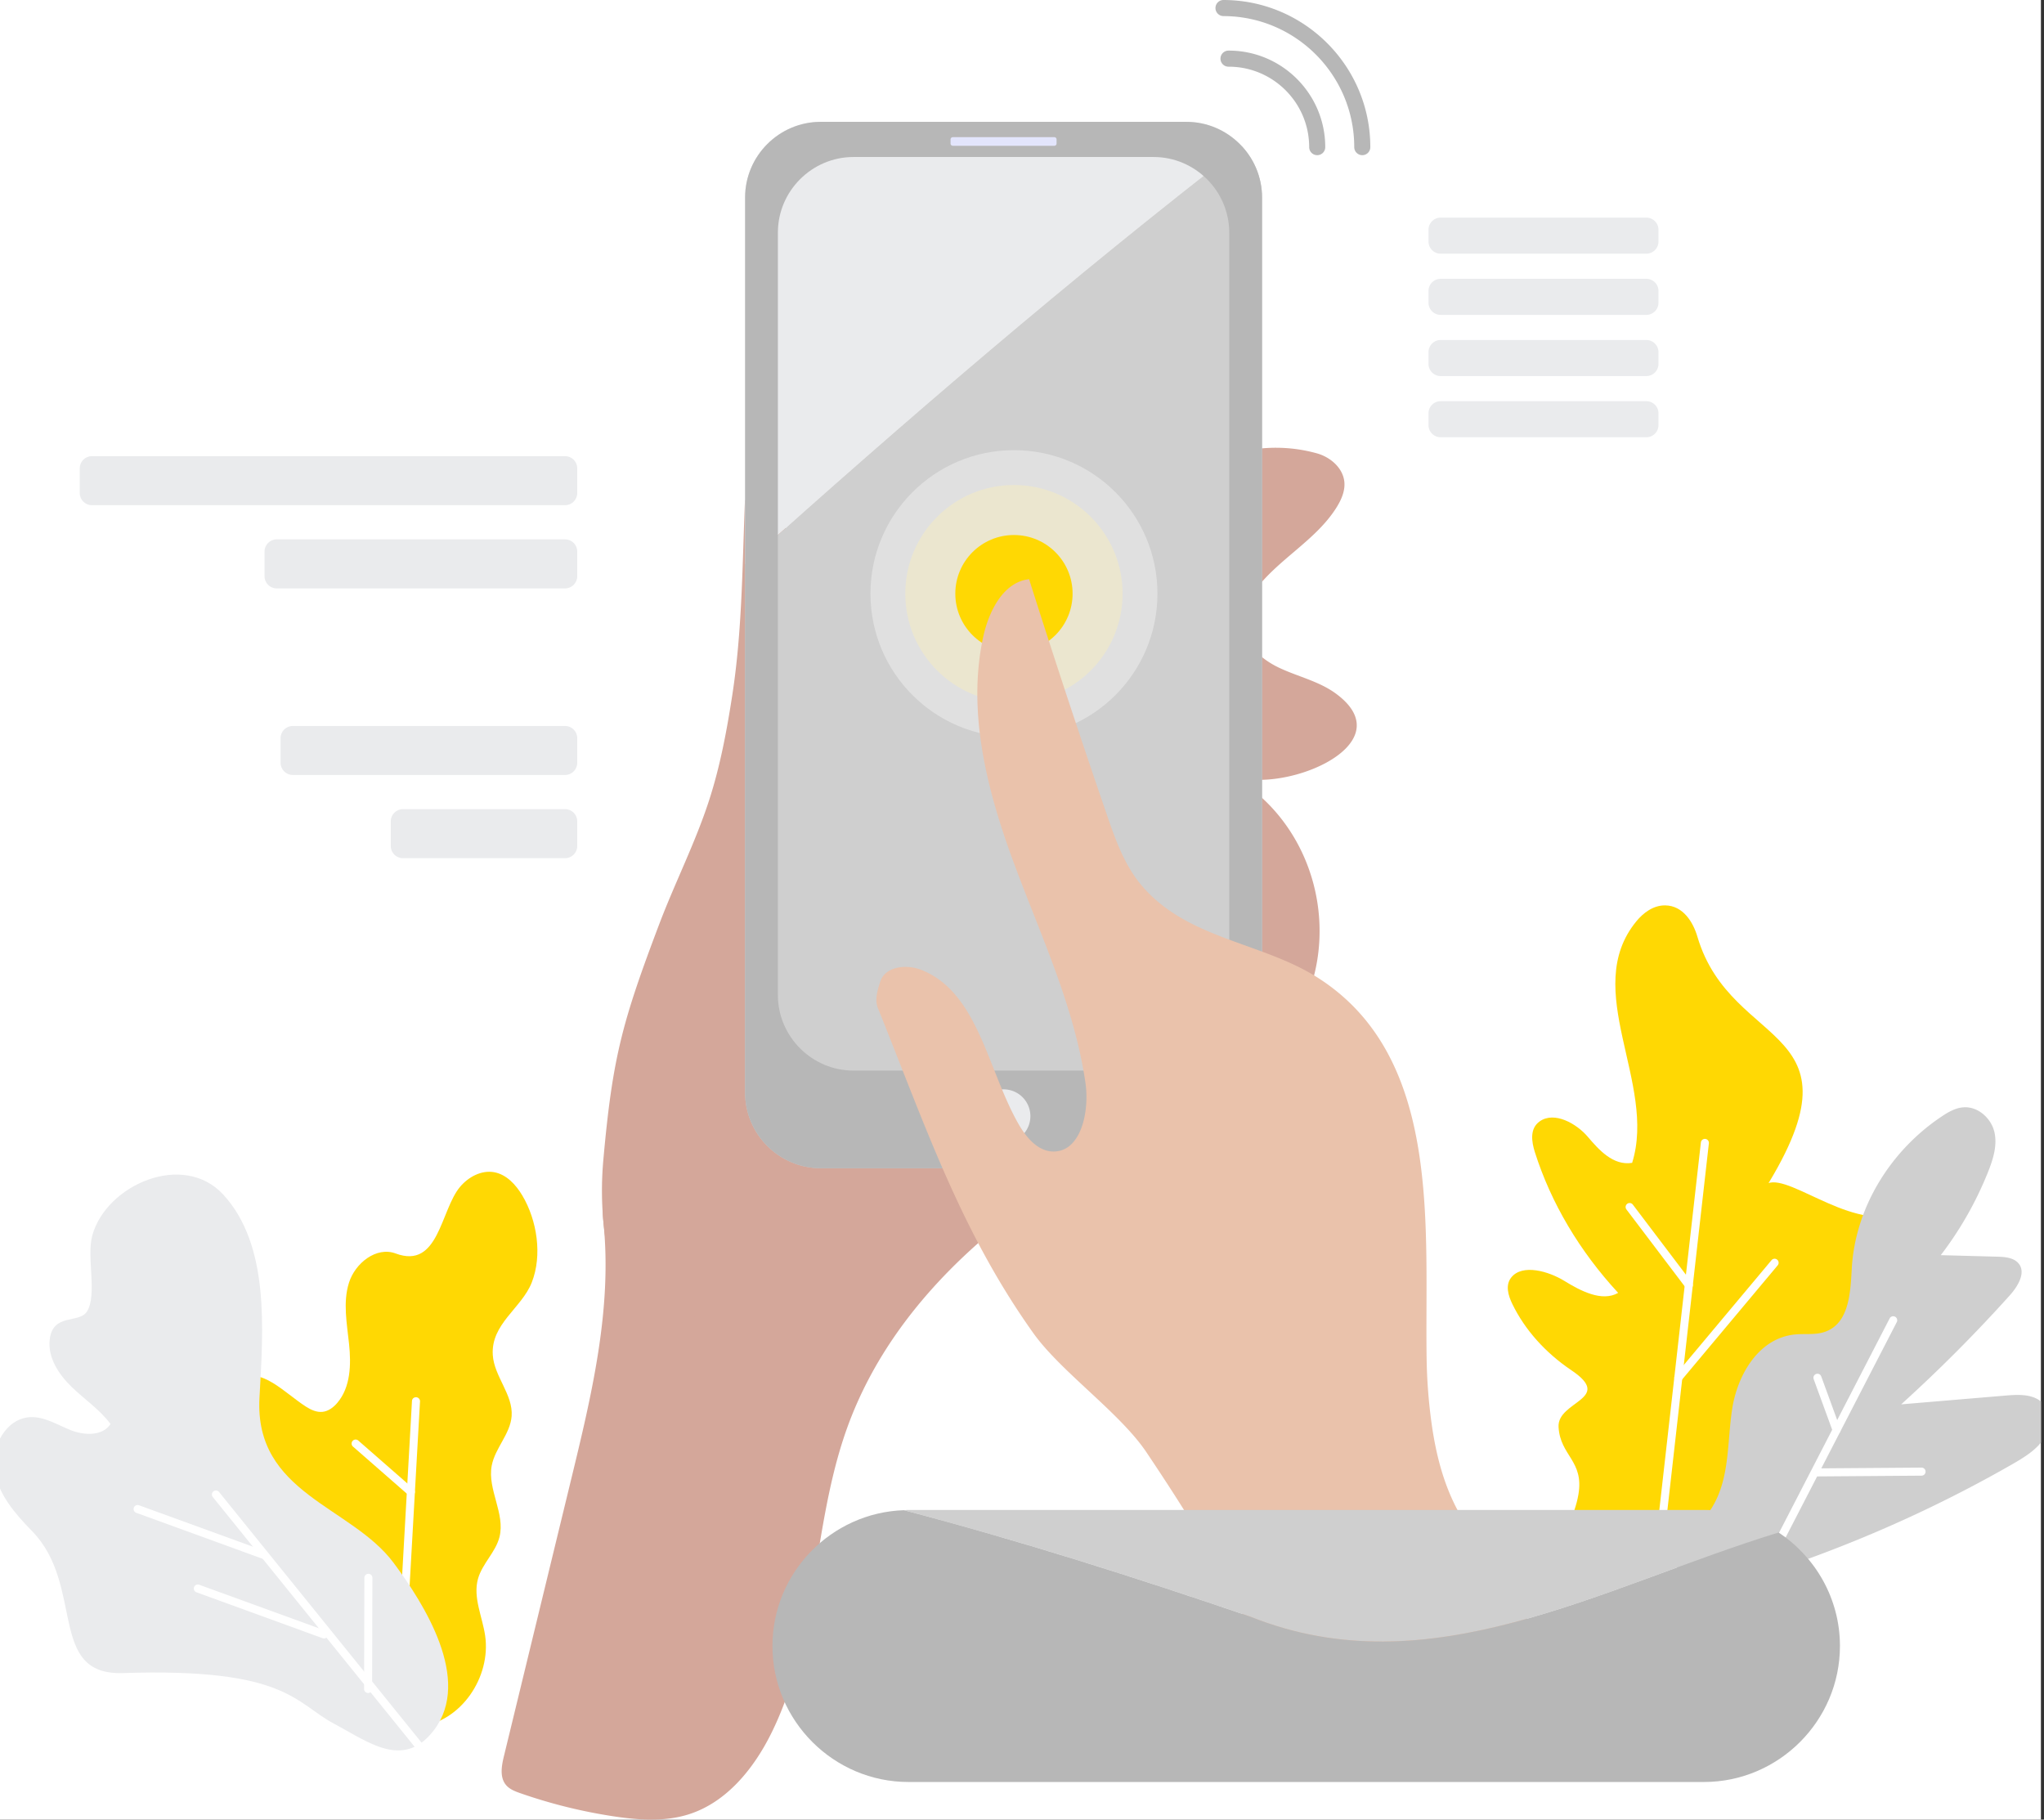 <svg xmlns="http://www.w3.org/2000/svg" width="337" height="300" fill="none" viewBox="0 0 337 300">
  <rect x="0" y="0" width="337" height="300" fill="#333333" stroke="none"/>
  <g clip-path="url(#clip0_16:7)">
    <path fill="#fff" d="M0 0h336.491v300H0z"/>
    <path fill="#FFD803" d="M37.23 235.243c-.39-2.861-.308-6.387 2.178-7.852 3.654-2.153 7.473 2.246 11.049 4.531.82.523 1.765.955 2.73.849.962-.106 1.797-.74 2.423-1.479 2.2-2.585 2.295-6.327 1.941-9.704-.353-3.378-1.036-6.865-.017-10.101 1.015-3.236 4.52-6.012 7.692-4.827 7.14 2.67 7.377-7.141 10.631-10.992 1.372-1.624 3.498-2.773 5.588-2.409 2.051.361 3.607 2.055 4.672 3.845 2.422 4.074 3.331 9.832 1.556 14.341-1.67 4.24-6.752 6.811-6.426 11.957.226 3.54 3.363 6.529 3.109 10.065-.213 2.953-2.738 5.273-3.286 8.181-.736 3.918 2.26 7.897 1.28 11.762-.636 2.511-2.84 4.386-3.54 6.883-.863 3.077.725 6.242 1.181 9.404.976 6.772-3.922 14.21-10.984 14.999-6.038.675-10.165-5.574-13.758-9.733-9.627-11.151-16.035-25.107-18.02-39.72z"/>
    <path fill="#fff" d="M66.556 267.67h-.04a.661.661 0 01-.622-.7l2.03-35.982c.018-.364.298-.633.7-.622a.661.661 0 01.623.7l-2.03 35.982a.66.66 0 01-.661.622z"/>
    <path fill="#fff" d="M67.744 246.627a.655.655 0 01-.435-.162l-9.11-7.965a.661.661 0 11.87-.997l9.11 7.964a.661.661 0 01-.435 1.16z"/>
    <path fill="#EAEBED" d="M64.034 288.42c-2.935-.598-5.966-2.642-8.93-4.212-6.475-3.431-7.848-9.259-34.829-8.368-12.54.414-6.206-14.426-15.006-23.423-2.78-2.84-5.552-6.044-6.175-9.97-.622-3.926 1.892-8.587 5.86-8.799 2.384-.127 4.531 1.291 6.752 2.161 2.221.87 5.22.969 6.518-1.033-1.761-2.369-4.28-4.046-6.401-6.101-2.119-2.054-3.94-4.802-3.636-7.738.47-4.537 4.873-2.642 6.157-4.721 1.723-2.791-.106-8.941.867-12.502 2.277-8.35 14.995-13.956 21.612-6.745 7.657 8.35 6.578 22.133 5.956 33.492-.867 15.795 15.14 17.829 22.118 27.211 5.033 6.762 12.955 19.25 6.667 27.551-2.363 3.115-4.91 3.731-7.53 3.197z"/>
    <path fill="#fff" d="M70.722 290.531a.66.66 0 01-.516-.248L35.062 246.79a.664.664 0 011.03-.835l35.143 43.497a.664.664 0 01-.513 1.079z"/>
    <path fill="#fff" d="M53.42 270.132a.717.717 0 01-.226-.039l-20.838-7.583a.663.663 0 01.453-1.244l20.838 7.582c.343.124.52.506.396.849a.658.658 0 01-.622.435zM43.529 257.039a.717.717 0 01-.227-.039l-20.838-7.582a.662.662 0 11.453-1.245l20.838 7.582c.343.124.52.506.396.849a.67.67 0 01-.622.435zM60.688 279.125a.659.659 0 01-.661-.665l.05-18.326a.661.661 0 111.323.003l-.05 18.327a.662.662 0 01-.662.661z"/>
    <g>
      <path fill="#FFD803" d="M307.496 220.573c-5.637 1.093 14.674-6.776 9.04-5.683 3.338-7.763-9.956-6.455-6.953-14.306-8.609-.138-18.674-10.164-19.459-3.18 18.575-28.784-4.615-23.794-10.27-42.977-.693-2.355-2.338-5.121-5.312-5.156-1.995-.021-3.64 1.273-4.75 2.624-9.255 11.271 3.416 26.687-.697 39.826-3.147.509-5.499-2.171-7.331-4.318-1.832-2.147-5.482-4.237-7.908-2.522-1.673 1.181-1.348 3.335-.796 5.082 2.656 8.364 7.353 16.297 13.733 23.197-2.702 1.535-6.239-.357-8.866-1.973-2.628-1.617-6.918-2.83-8.739-.598-1.04 1.277-.531 2.985.159 4.41 2.051 4.23 5.435 8.025 9.743 10.925 7.084 4.767-2.369 5.043-2.125 9.347.272 4.778 4.233 5.546 3.271 11.144-1.217 7.059-7.657 11.823 4.764 12.704 8.166.58 18.044-4.86 23.494-9.224 4.848-3.88 8.771-9.025 11.911-13.902 1.033-1.61 6.317-15.272 7.091-15.42z"/>
      <path fill="#CFCFCF" d="M261.414 266.928c24.859-4.499 48.798-13.174 70.259-25.464 2.079-1.192 4.219-2.493 5.421-4.449 1.203-1.956 1.125-4.75-.82-6.118-1.542-1.083-3.689-.969-5.627-.807-5.733.481-11.466.966-17.195 1.447a248.368 248.368 0 0017.913-17.977c1.414-1.574 2.804-3.961 1.273-5.439-.842-.814-2.203-.899-3.427-.934-3.077-.081-6.154-.166-9.231-.248a57.883 57.883 0 007.788-13.697c.842-2.118 1.563-4.392 1.054-6.599-.509-2.204-2.638-4.251-5.1-4.078-1.308.092-2.475.767-3.536 1.471-8.711 5.8-14.334 15.289-14.879 25.114-.223 4.028-.439 9.223-4.637 10.497-1.503.456-3.144.212-4.721.367-6.055.602-9.489 6.727-10.352 12.227-.859 5.495-.353 11.402-3.307 16.254-1.255 2.062-3.069 3.802-4.367 5.839-1.298 2.041-2.041 4.612-.937 6.744 1.103 2.133 4.632 3.162 6.387 1.429"/>
      <path fill="#fff" d="M274.114 250.797c-.025 0-.05 0-.078-.003a.662.662 0 01-.584-.732l6.978-61.704a.661.661 0 111.316.148l-6.978 61.704a.658.658 0 01-.654.587z"/>
      <path fill="#fff" d="M276.71 227.816a.661.661 0 01-.506-1.089l15.872-18.96a.662.662 0 111.015.852l-15.872 18.96a.662.662 0 01-.509.237zM278.439 212.545a.668.668 0 01-.527-.262l-9.757-12.881a.66.66 0 111.053-.799l9.758 12.881a.66.66 0 01-.527 1.061zM291.037 259.228a.662.662 0 01-.591-.965l21.103-40.891a.662.662 0 011.178.605l-21.103 40.891a.656.656 0 01-.587.36z"/>
      <path fill="#fff" d="M302.8 236.435a.665.665 0 01-.623-.435l-3.151-8.619a.661.661 0 111.245-.453l3.151 8.619a.664.664 0 01-.622.888zM299.624 243.42a.66.66 0 01-.662-.658.662.662 0 01.658-.669l17.188-.127h.004a.66.66 0 01.661.658.66.66 0 01-.658.668l-17.188.128h-.003z"/>
    </g>
    <g>
      <path fill="#D4A79A" d="M139.025 237.305c.212-.655.435-1.302.668-1.949 8.103-22.433 28.438-38.259 49.708-49.053 7.338-3.724 15.112-7.162 20.661-13.234 12.64-13.829 8.788-36.64-7.653-45.57 7.635 4.145 29.729-4.421 17.838-13.149-2.811-2.066-6.355-2.808-9.496-4.325-3.14-1.518-6.15-4.382-5.934-7.866.095-1.521.803-2.939 1.659-4.202 3.749-5.517 10.348-8.646 13.885-14.302.781-1.252 1.414-2.68 1.29-4.152-.198-2.334-2.298-4.145-4.555-4.767-22.443-6.182-39.737 21.096-61.955 18.613-1.269-.141-2.627-.364-3.759.227-1.316.69-1.882 2.249-2.26 3.685-2.628 9.895-1.85 20.664 2.179 30.079 3.345 7.823 8.983 15.36 8.134 23.826-.76 7.579-6.702 14.108-6.543 21.722.043 2.027.52 4.096 0 6.055-.785 2.953-3.607 4.859-6.341 6.224-13.298 6.639-28.785 6.741-43.26 10.108-1.022.237-2.094.52-2.837 1.259-1.294 1.284-1.124 3.374-.944 5.188 1.415 14.136-1.963 28.265-5.315 42.069L83.086 289.53c-.393 1.613-.725 3.505.347 4.771.587.697 1.485 1.04 2.344 1.34a85.248 85.248 0 0015.356 3.813c4.138.629 8.453.937 12.442-.333 6.2-1.973 10.66-7.473 13.56-13.297 7.441-14.953 6.726-32.651 11.89-48.519z"/>
      <path fill="#D4A79A" d="M108.684 152.383c2.603-6.875 5.966-13.457 8.233-20.452 1.822-5.624 2.911-11.459 3.813-17.302 1.648-10.655 1.655-21.407 2.094-32.183 5.513 2.557 11.83 8.594 12.767 14.6.933 6.004-1.047 12.119-1.701 18.163-1.609 14.914-2.066 31.197 6.953 43.183 3.409 4.53 7.847 8.187 11.412 12.594 3.565 4.41 6.296 10.015 5.334 15.603-1.192 6.936-7.53 11.661-13.553 15.3a193.024 193.024 0 01-24.618 12.569c-5.005 2.119-5.79 4.368-12.552 4.439-3.706.038-8.76-12.481-7.388-27.706 1.517-16.888 3.116-22.716 9.206-38.808z"/>
    </g>
    <g>
      <path fill="#EAEBED" d="M195.611 20.088h-60.3c-6.857 0-12.466 5.61-12.466 12.467v60.48c26.56-23.844 53.636-47.112 81.866-68.94-2.278-2.45-5.51-4.007-9.1-4.007z"/>
      <path fill="#CFCFCF" d="M204.714 24.095c-28.229 21.828-55.302 45.096-81.866 68.94v87.1c0 6.854 5.609 12.467 12.467 12.467h60.296c6.858 0 12.467-5.609 12.467-12.467V32.551c0-3.204-1.235-6.125-3.24-8.34-.042-.038-.085-.073-.124-.116z"/>
      <path fill="#B7B7B7" fill-rule="evenodd" d="M135.311 20.088h60.3c6.854 0 12.463 5.61 12.463 12.467v147.584c0 6.857-5.609 12.466-12.466 12.466h-60.297c-6.857 0-12.466-5.609-12.466-12.466V32.555c0-6.858 5.609-12.467 12.466-12.467zM190.2 176.51c6.858 0 12.467-5.609 12.467-12.467V38.351c0-6.857-5.613-12.466-12.467-12.466h-49.481c-6.858 0-12.467 5.609-12.467 12.466v125.692c0 6.858 5.609 12.467 12.467 12.467H190.2z" clip-rule="evenodd"/>
      <path fill="#E3E5FC" d="M173.829 24.035h-16.735a.372.372 0 01-.372-.371v-.68c0-.205.167-.37.372-.37h16.735c.205 0 .371.165.371.37v.68a.371.371 0 01-.371.371z"/>
      <path fill="#EAEBED" d="M165.461 188.443a4.421 4.421 0 100-8.842 4.421 4.421 0 000 8.842z"/>
      <g>
        <path fill="#fff" d="M167.173 121.533c13.065 0 23.657-10.591 23.657-23.657 0-13.065-10.592-23.656-23.657-23.656s-23.656 10.591-23.656 23.656c0 13.066 10.591 23.657 23.656 23.657z" opacity=".36"/>
        <path fill="#FFF3B3" d="M167.173 115.79c9.893 0 17.913-8.02 17.913-17.914 0-9.893-8.02-17.913-17.913-17.913s-17.913 8.02-17.913 17.913c0 9.894 8.02 17.914 17.913 17.914z" opacity=".36"/>
        <path fill="#FFD803" d="M167.173 107.546c5.34 0 9.669-4.329 9.669-9.67 0-5.34-4.329-9.669-9.669-9.669-5.34 0-9.669 4.33-9.669 9.67s4.329 9.669 9.669 9.669z"/>
      </g>
      <g>
        <path fill="#B7B7B7" d="M224.604 25.584a1.327 1.327 0 01-1.326-1.326c0-11.912-9.69-21.606-21.605-21.606a1.327 1.327 0 010-2.652c13.372 0 24.254 10.879 24.254 24.254.004.736-.59 1.33-1.323 1.33z"/>
        <path fill="#B7B7B7" d="M217.174 25.584a1.327 1.327 0 01-1.326-1.326c0-7.314-5.949-13.262-13.262-13.262a1.327 1.327 0 110-2.653c8.774 0 15.911 7.137 15.911 15.915a1.322 1.322 0 01-1.323 1.326z"/>
      </g>
      <g>
        <path fill="#EAEBED" d="M271.44 41.824h-33.92c-1.1 0-1.998-.898-1.998-1.998v-1.949c0-1.1.898-1.998 1.998-1.998h33.92c1.1 0 1.998.899 1.998 1.998v1.949c0 1.1-.898 1.998-1.998 1.998zM271.44 51.914h-33.92c-1.1 0-1.998-.898-1.998-1.998v-1.949c0-1.1.898-1.998 1.998-1.998h33.92c1.1 0 1.998.898 1.998 1.998v1.949a2.005 2.005 0 01-1.998 1.998zM271.44 62.001h-33.92c-1.1 0-1.998-.898-1.998-1.998v-1.949c0-1.1.898-1.998 1.998-1.998h33.92c1.1 0 1.998.898 1.998 1.998v1.949c0 1.1-.898 1.998-1.998 1.998zM271.44 72.09h-33.92c-1.1 0-1.998-.898-1.998-1.997v-1.949c0-1.1.898-1.998 1.998-1.998h33.92c1.1 0 1.998.898 1.998 1.998v1.949c0 1.1-.898 1.998-1.998 1.998z"/>
      </g>
      <g>
        <path fill="#EAEBED" d="M93.173 83.291H15.147c-1.1 0-1.998-.898-1.998-1.998v-4.089c0-1.1.899-1.998 1.998-1.998h78.026c1.1 0 1.998.899 1.998 1.998v4.089c0 1.1-.899 1.998-1.998 1.998zM93.173 97.01H45.612c-1.1 0-1.998-.898-1.998-1.998v-4.089c0-1.1.898-1.998 1.998-1.998h47.56c1.1 0 1.999.898 1.999 1.998v4.089c0 1.1-.899 1.998-1.998 1.998z"/>
        <g>
          <path fill="#EAEBED" d="M93.173 127.771H48.26c-1.1 0-1.998-.898-1.998-1.998v-4.085c0-1.1.898-1.998 1.998-1.998h44.912c1.1 0 1.998.898 1.998 1.998v4.085c0 1.1-.899 1.998-1.998 1.998zM93.172 141.49H66.425c-1.1 0-1.998-.898-1.998-1.998v-4.088c0-1.1.898-1.998 1.998-1.998h26.748c1.1 0 1.998.898 1.998 1.998v4.088c0 1.1-.899 1.998-1.999 1.998z"/>
        </g>
      </g>
    </g>
    <g>
      <path fill="#EAC2AB" d="M235.95 234.09a87.212 87.212 0 01-.732-9.68c-.382-21.637 2.801-49.93-17.888-63.175-9.309-5.959-21.613-6.341-29.167-15.317-2.78-3.303-4.276-7.529-5.694-11.66a1680.723 1680.723 0 01-12.799-38.765c-4.223.463-6.638 5.234-7.569 9.527-2.698 12.446.672 25.425 5.083 37.33 4.41 11.904 9.938 23.557 11.777 36.169.696 4.785-.761 11.504-5.426 11.328-2.465-.096-4.336-2.31-5.595-4.51-5.117-8.937-6.641-21.693-16.003-25.417-2.479-.987-6.023-.63-6.833 1.994-.438 1.415-.912 2.932-.357 4.301 7.788 19.296 13.613 36.728 25.602 53.552 4.573 6.419 14.27 13.117 18.673 19.677 15.767 23.494 15.392 27.116 28.279 52.18.853 1.659 2.582-14.217 4.173-13.316 1.532.87.485 7.869 2.218 7.654 8.753-1.086 18.939 5.245 26.79 1.089 1.305-.69 2.681-1.45 3.402-2.776.722-1.33.63-2.95.52-4.471-1.878-25.651-15.151-20.409-18.454-45.714z"/>
    </g>
    <g>
      <path fill="#CFCFCF" d="M293.24 252.665a22.244 22.244 0 00-12.308-3.717H149.776c-.254 0-.498.028-.753.038 19.243 5.058 38.291 11.113 57.141 17.56 29.567 11.823 57.587-4.814 87.076-13.881z"/>
      <path fill="#B7B7B7" d="M293.24 252.664c-29.489 9.068-57.509 25.705-87.072 13.882-18.85-6.448-37.899-12.506-57.141-17.56-11.986.404-21.673 10.306-21.673 22.387 0 12.336 10.09 22.426 22.426 22.426h131.152c12.333 0 22.426-10.09 22.426-22.426-.003-7.795-4.039-14.687-10.118-18.709z"/>
    </g>
  </g>
  <defs>
    <clipPath id="clip0_16:7">
      <path fill="#fff" d="M0 0h336.491v300H0z"/>
    </clipPath>
  </defs>
</svg>
